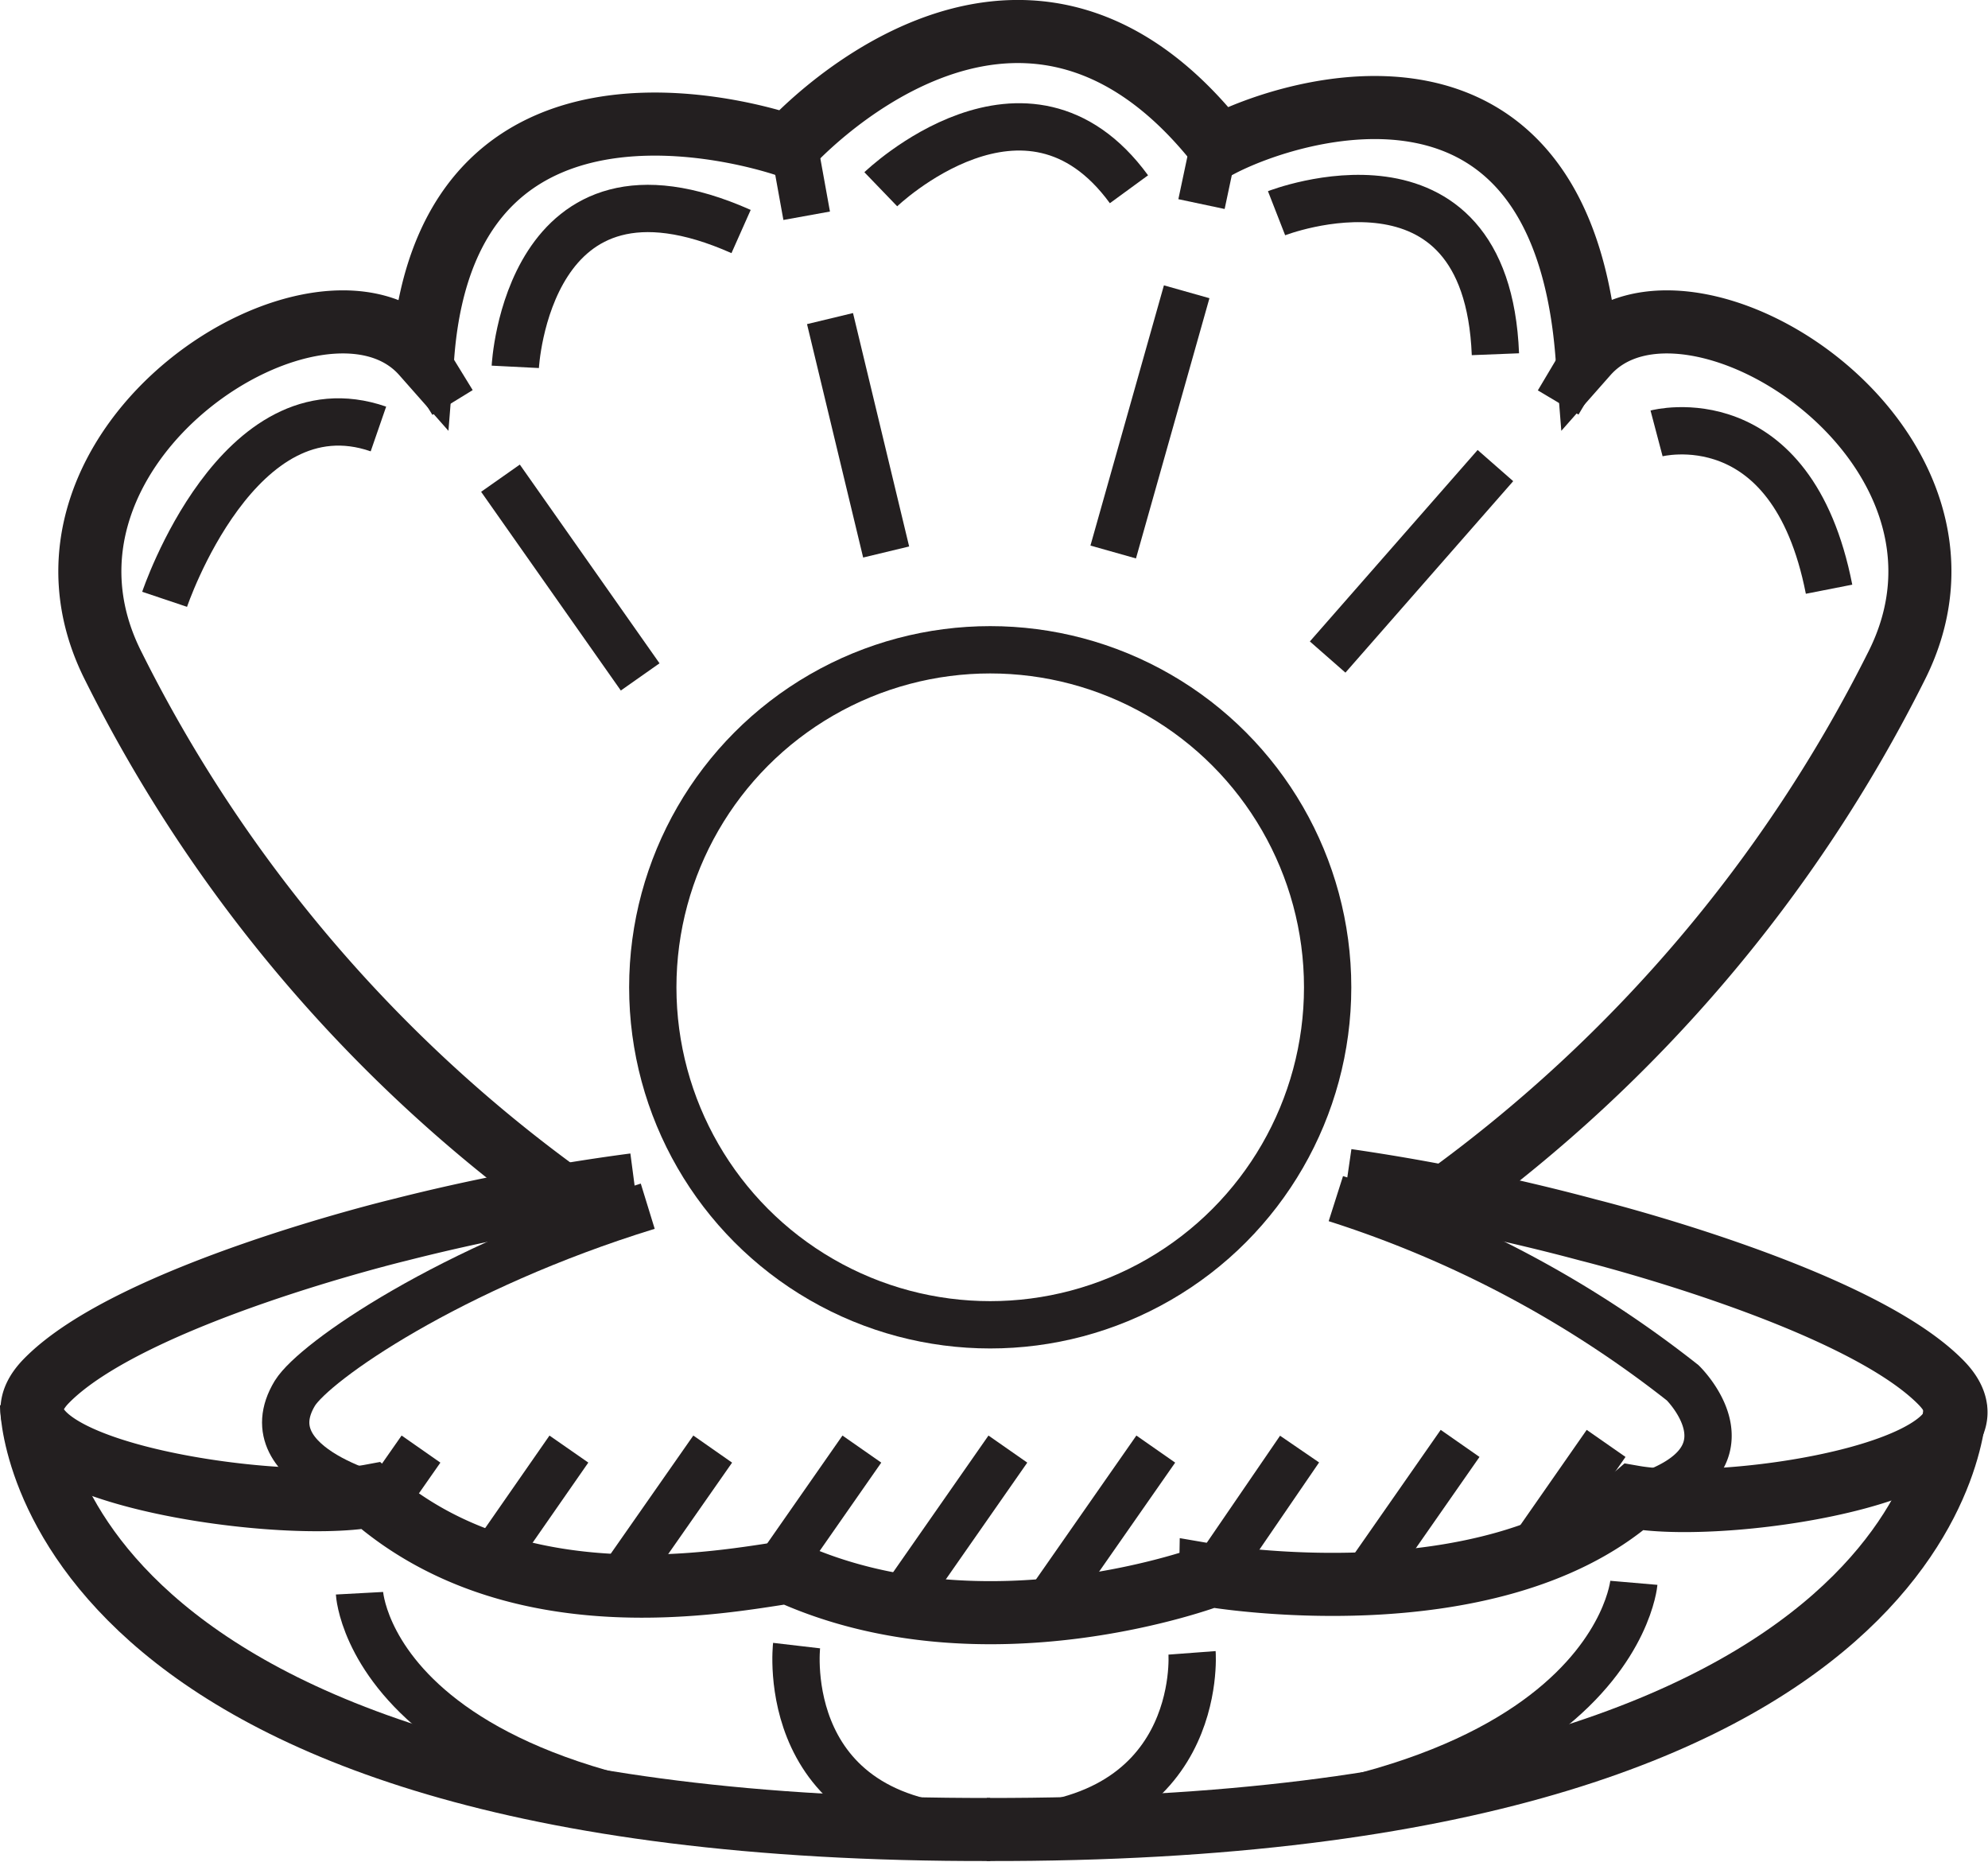 <svg xmlns="http://www.w3.org/2000/svg" viewBox="0 0 63.04 59.04"><defs><style>.cls-1,.cls-2,.cls-3{fill:none;}.cls-1,.cls-3{stroke:#231f20;stroke-miterlimit:10;}.cls-1{stroke-width:2px;}.cls-3{stroke-width:1.5px;}</style></defs><g id="Layer_2" data-name="Layer 2"><g id="coa-components"><path class="cls-1" d="M45.87,37.94A46.5,46.5,0,0,0,60.12,21.15c3.61-7.06-6.63-13.51-9.8-9.92C49.49.77,41,3.4,38.67,4.63,32.26-3.54,25,4.63,25,4.63S14.24.77,13.41,11.23C10.24,7.64,0,14.09,3.61,21.15A46.11,46.11,0,0,0,17.78,37.87"/><path class="cls-2" d="M6.19,46s-1.23,1.68,6,5.74c15.45,7.9,18.84,5.63,32.28,3.06S61.29,44.9,61.29,44.9,56,39,30.66,39.38,6.19,46,6.19,46Z"/><path class="cls-3" d="M42.36,38a34.82,34.82,0,0,1,11,5.84s2.65,2.58-1.68,3.74"/><path class="cls-3" d="M12.35,47.57s-4.45-1-3-3.4c.62-1,4.92-4,11.19-5.93"/><path class="cls-1" d="M1,44.55S1,58.07,31.4,58"/><path class="cls-1" d="M31.29,58C62,58.07,62,44.53,62,44.53"/><path class="cls-1" d="M42.71,37.42A66.25,66.25,0,0,1,50.38,39s8.5,2.11,11.17,4.83S54.91,48,51.81,47.46c-4.62,4-13.4,2.49-13.4,2.49S31.24,52.67,25,49.84c-2.07.3-8.63,1.62-13.24-2.42C8.65,48-1.2,46.51,1.47,43.78S12.64,39,12.64,39a64.43,64.43,0,0,1,7.48-1.44"/><line class="cls-3" x1="13.41" y1="11.23" x2="14.35" y2="12.76"/><line class="cls-3" x1="25.58" y1="6.84" x2="25.18" y2="4.63"/><line class="cls-3" x1="38.1" y1="6.47" x2="38.49" y2="4.63"/><line class="cls-3" x1="49.41" y1="12.76" x2="50.32" y2="11.23"/><line class="cls-3" x1="20.3" y1="21.46" x2="15.87" y2="15.16"/><line class="cls-3" x1="28.1" y1="17.5" x2="26.32" y2="10.1"/><line class="cls-3" x1="35.3" y1="17.5" x2="37.63" y2="9.25"/><line class="cls-3" x1="42.1" y1="20.83" x2="47.42" y2="14.76"/><path class="cls-3" d="M5.22,19S7.55,12.06,12,13.6"/><path class="cls-3" d="M16.34,11.63s.37-7.31,7.16-4.29"/><path class="cls-3" d="M27.93,6s4.62-4.45,7.87,0"/><path class="cls-3" d="M40.48,6.76s6.66-2.6,6.94,4.47"/><path class="cls-3" d="M52.53,13.74s4.28-1.13,5.47,4.94"/><line class="cls-3" x1="13.35" y1="45.94" x2="11.75" y2="48.23"/><line class="cls-3" x1="18.04" y1="45.94" x2="15.46" y2="49.65"/><line class="cls-3" x1="22.6" y1="45.94" x2="19.49" y2="50.39"/><line class="cls-3" x1="27.33" y1="45.94" x2="24.33" y2="50.24"/><line class="cls-3" x1="31.96" y1="45.94" x2="28.52" y2="50.87"/><line class="cls-3" x1="36.65" y1="45.94" x2="33.07" y2="51.07"/><line class="cls-3" x1="41.21" y1="45.94" x2="38.3" y2="50.19"/><line class="cls-3" x1="46.3" y1="45.76" x2="43.07" y2="50.39"/><line class="cls-3" x1="50.93" y1="45.76" x2="48.26" y2="49.59"/><circle class="cls-3" cx="31.4" cy="31.3" r="10.7"/><path class="cls-3" d="M31.4,58c-19.56.65-20-7.49-20-7.49"/><path class="cls-3" d="M31.29,58c19.79.65,20.52-7.82,20.52-7.82"/><path class="cls-3" d="M37.8,52.4S38.22,58,31.4,58s-6.14-5.83-6.14-5.83"/></g></g></svg>